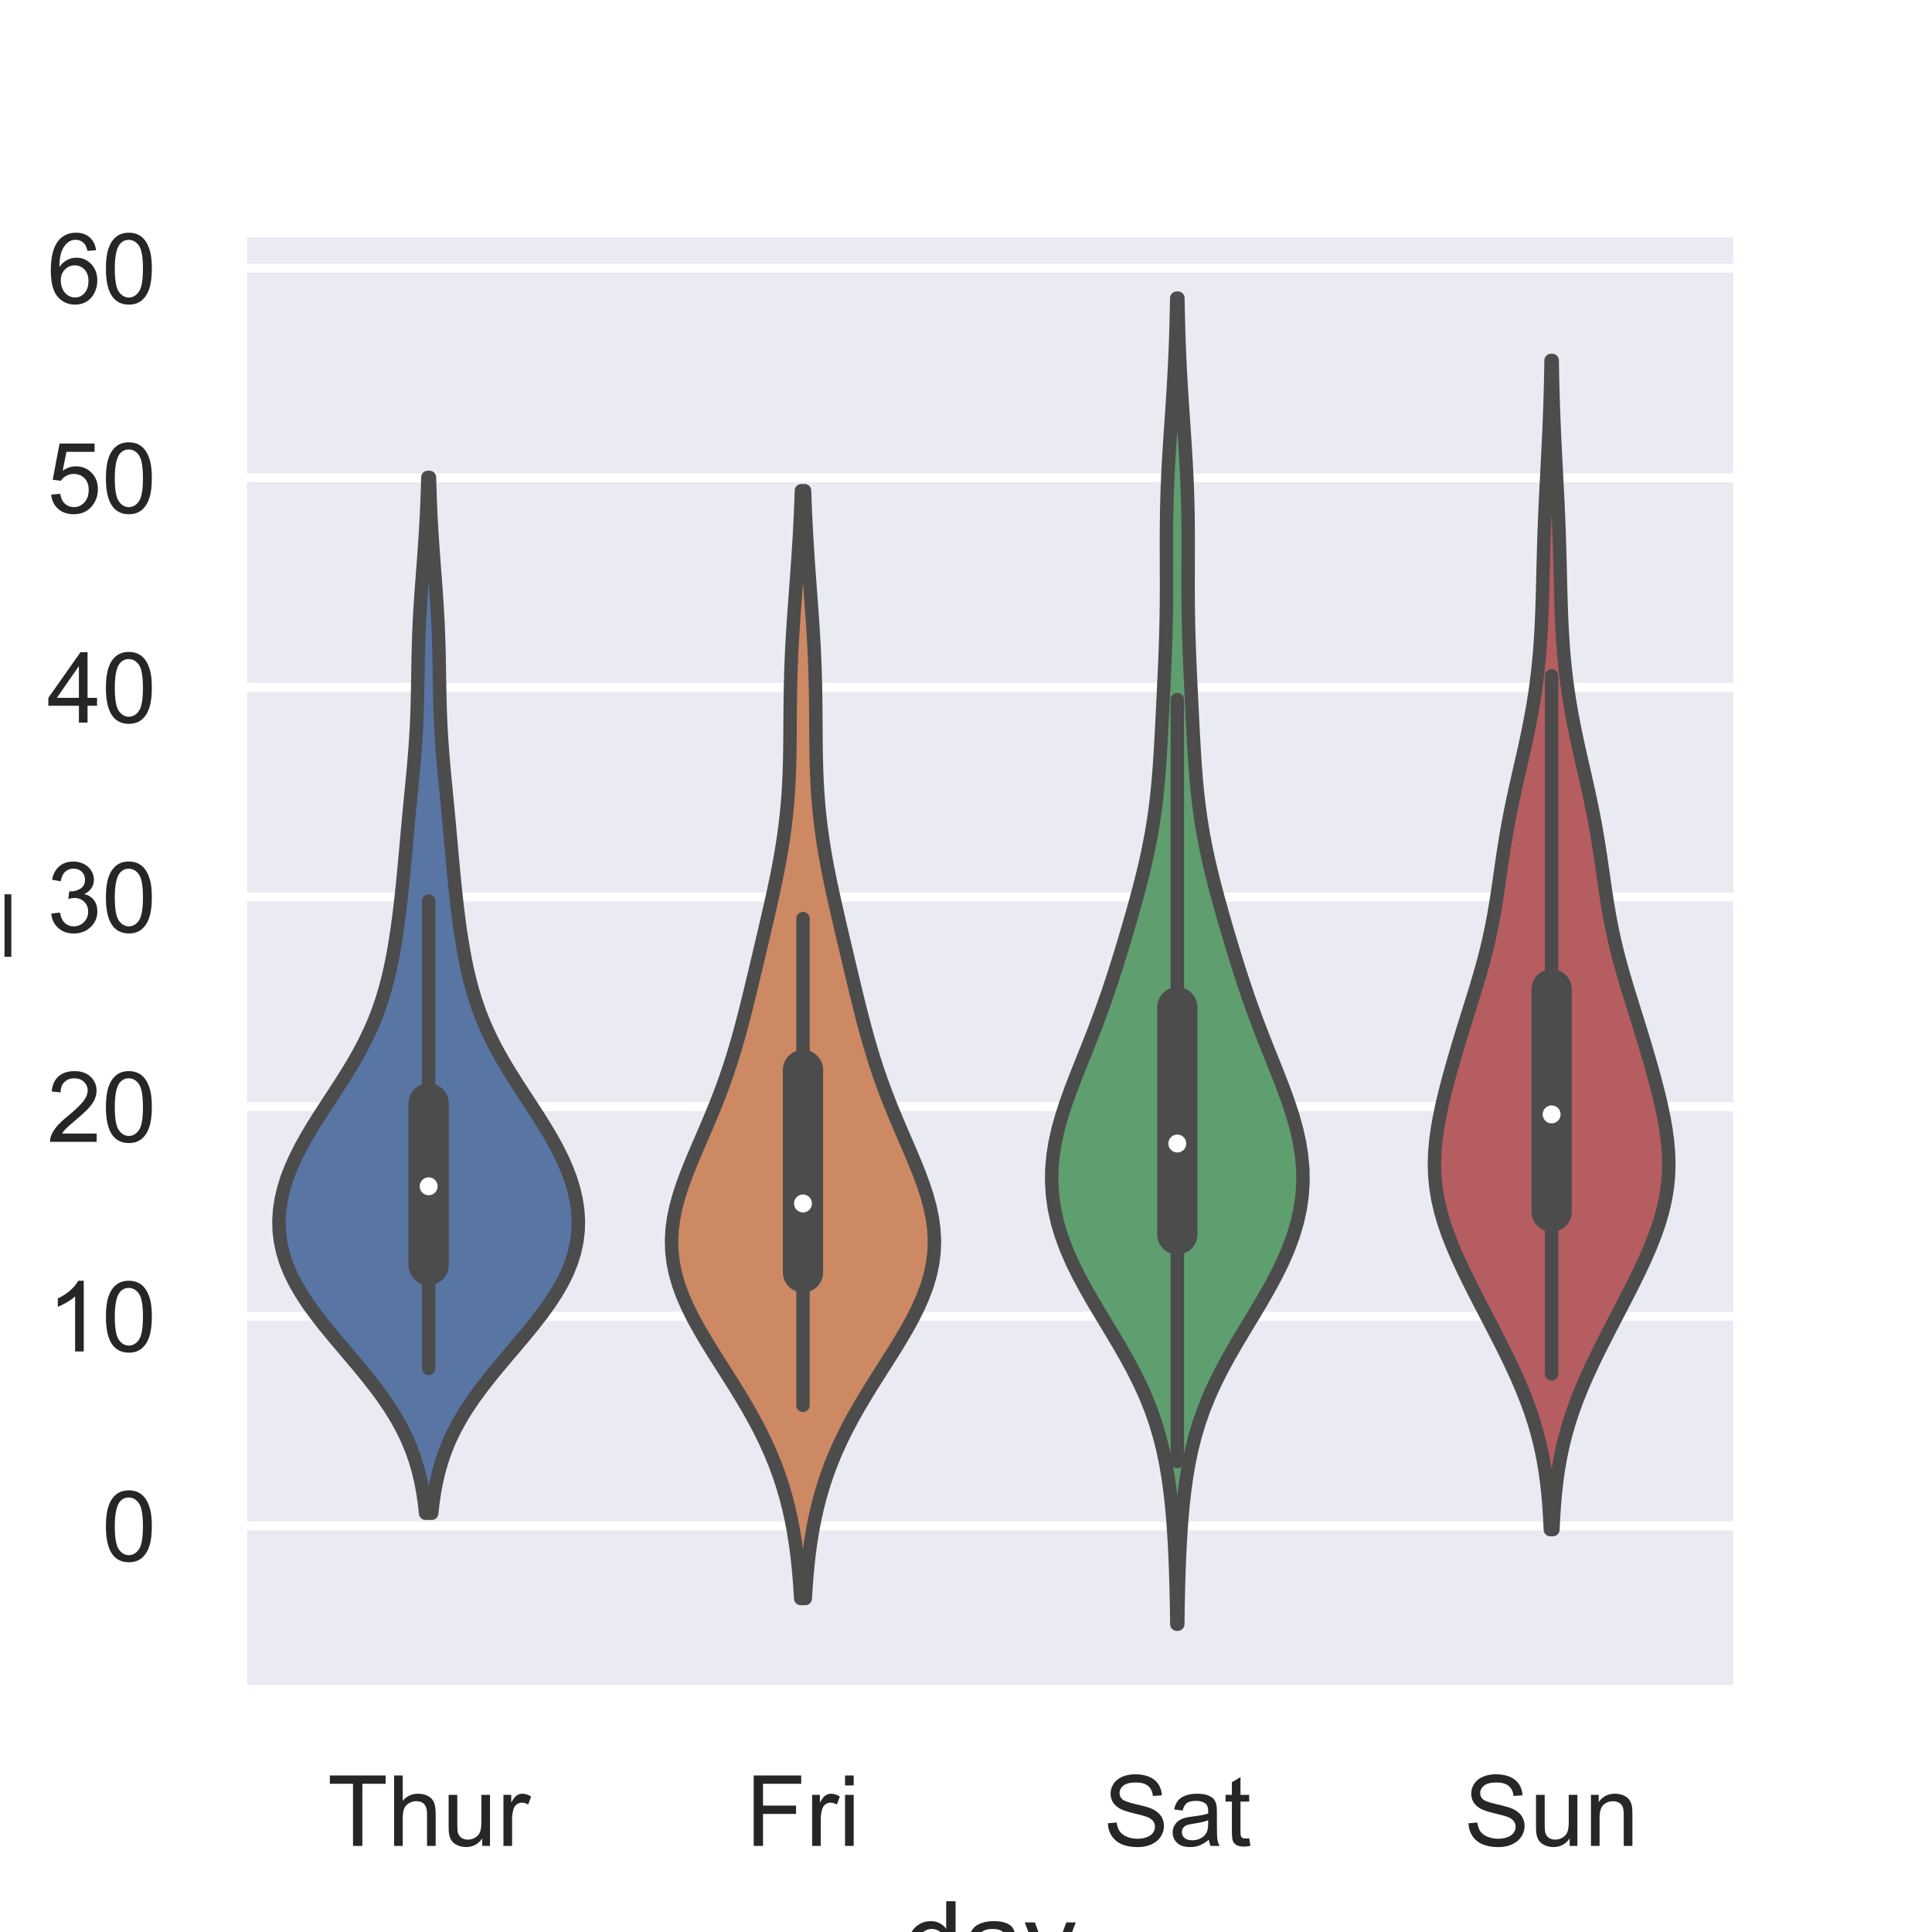 <?xml version="1.0" encoding="utf-8" standalone="no"?>
<!DOCTYPE svg PUBLIC "-//W3C//DTD SVG 1.1//EN"
  "http://www.w3.org/Graphics/SVG/1.1/DTD/svg11.dtd">
<!-- Created with matplotlib (https://matplotlib.org/) -->
<svg height="216pt" version="1.1" viewBox="0 0 216 216" width="216pt" xmlns="http://www.w3.org/2000/svg" xmlns:xlink="http://www.w3.org/1999/xlink">
 <defs>
  <style type="text/css">*{stroke-linecap:butt;stroke-linejoin:round;}</style>
 </defs>
 <g id="figure_1">
  <g id="patch_1">
   <path d="M 0 216 
L 216 216 
L 216 0 
L 0 0 
z
" style="fill:#ffffff;"/>
  </g>
  <g id="axes_1">
   <g id="patch_2">
    <path d="M 27 189 
L 194.4 189 
L 194.4 25.92 
L 27 25.92 
z
" style="fill:#eaeaf2;"/>
   </g>
   <g id="matplotlib.axis_1">
    <g id="xtick_1">
     <g id="text_1">
      <!-- Thur -->
      <g style="fill:#262626;" transform="translate(36.617 206.374)scale(0.11 -0.11)">
       <defs>
        <path d="M 25.922 0 
L 25.922 63.141 
L 2.344 63.141 
L 2.344 71.578 
L 59.078 71.578 
L 59.078 63.141 
L 35.406 63.141 
L 35.406 0 
z
" id="ArialMT-84"/>
        <path d="M 6.594 0 
L 6.594 71.578 
L 15.375 71.578 
L 15.375 45.906 
Q 21.531 53.031 30.906 53.031 
Q 36.672 53.031 40.922 50.75 
Q 45.172 48.484 47 44.484 
Q 48.828 40.484 48.828 32.859 
L 48.828 0 
L 40.047 0 
L 40.047 32.859 
Q 40.047 39.453 37.188 42.453 
Q 34.328 45.453 29.109 45.453 
Q 25.203 45.453 21.75 43.422 
Q 18.312 41.406 16.844 37.938 
Q 15.375 34.469 15.375 28.375 
L 15.375 0 
z
" id="ArialMT-104"/>
        <path d="M 40.578 0 
L 40.578 7.625 
Q 34.516 -1.172 24.125 -1.172 
Q 19.531 -1.172 15.547 0.578 
Q 11.578 2.344 9.641 5 
Q 7.719 7.672 6.938 11.531 
Q 6.391 14.109 6.391 19.734 
L 6.391 51.859 
L 15.188 51.859 
L 15.188 23.094 
Q 15.188 16.219 15.719 13.812 
Q 16.547 10.359 19.234 8.375 
Q 21.922 6.391 25.875 6.391 
Q 29.828 6.391 33.297 8.422 
Q 36.766 10.453 38.203 13.938 
Q 39.656 17.438 39.656 24.078 
L 39.656 51.859 
L 48.438 51.859 
L 48.438 0 
z
" id="ArialMT-117"/>
        <path d="M 6.5 0 
L 6.5 51.859 
L 14.406 51.859 
L 14.406 44 
Q 17.438 49.516 20 51.266 
Q 22.562 53.031 25.641 53.031 
Q 30.078 53.031 34.672 50.203 
L 31.641 42.047 
Q 28.422 43.953 25.203 43.953 
Q 22.312 43.953 20.016 42.219 
Q 17.719 40.484 16.75 37.406 
Q 15.281 32.719 15.281 27.156 
L 15.281 0 
z
" id="ArialMT-114"/>
       </defs>
       <use xlink:href="#ArialMT-84"/>
       <use x="61.084" xlink:href="#ArialMT-104"/>
       <use x="116.699" xlink:href="#ArialMT-117"/>
       <use x="172.314" xlink:href="#ArialMT-114"/>
      </g>
     </g>
    </g>
    <g id="xtick_2">
     <g id="text_2">
      <!-- Fri -->
      <g style="fill:#262626;" transform="translate(83.362 206.374)scale(0.11 -0.11)">
       <defs>
        <path d="M 8.203 0 
L 8.203 71.578 
L 56.5 71.578 
L 56.5 63.141 
L 17.672 63.141 
L 17.672 40.969 
L 51.266 40.969 
L 51.266 32.516 
L 17.672 32.516 
L 17.672 0 
z
" id="ArialMT-70"/>
        <path d="M 6.641 61.469 
L 6.641 71.578 
L 15.438 71.578 
L 15.438 61.469 
z
M 6.641 0 
L 6.641 51.859 
L 15.438 51.859 
L 15.438 0 
z
" id="ArialMT-105"/>
       </defs>
       <use xlink:href="#ArialMT-70"/>
       <use x="61.084" xlink:href="#ArialMT-114"/>
       <use x="94.385" xlink:href="#ArialMT-105"/>
      </g>
     </g>
    </g>
    <g id="xtick_3">
     <g id="text_3">
      <!-- Sat -->
      <g style="fill:#262626;" transform="translate(123.37 206.374)scale(0.11 -0.11)">
       <defs>
        <path d="M 4.5 23 
L 13.422 23.781 
Q 14.062 18.406 16.375 14.969 
Q 18.703 11.531 23.578 9.406 
Q 28.469 7.281 34.578 7.281 
Q 39.984 7.281 44.141 8.891 
Q 48.297 10.5 50.312 13.297 
Q 52.344 16.109 52.344 19.438 
Q 52.344 22.797 50.391 25.312 
Q 48.438 27.828 43.953 29.547 
Q 41.062 30.672 31.203 33.031 
Q 21.344 35.406 17.391 37.5 
Q 12.25 40.188 9.734 44.156 
Q 7.234 48.141 7.234 53.078 
Q 7.234 58.5 10.297 63.203 
Q 13.375 67.922 19.281 70.359 
Q 25.203 72.797 32.422 72.797 
Q 40.375 72.797 46.453 70.234 
Q 52.547 67.672 55.812 62.688 
Q 59.078 57.719 59.328 51.422 
L 50.25 50.734 
Q 49.516 57.516 45.281 60.984 
Q 41.062 64.453 32.812 64.453 
Q 24.219 64.453 20.281 61.297 
Q 16.359 58.156 16.359 53.719 
Q 16.359 49.859 19.141 47.359 
Q 21.875 44.875 33.422 42.266 
Q 44.969 39.656 49.266 37.703 
Q 55.516 34.812 58.484 30.391 
Q 61.469 25.984 61.469 20.219 
Q 61.469 14.5 58.203 9.438 
Q 54.938 4.391 48.797 1.578 
Q 42.672 -1.219 35.016 -1.219 
Q 25.297 -1.219 18.719 1.609 
Q 12.156 4.438 8.422 10.125 
Q 4.688 15.828 4.5 23 
z
" id="ArialMT-83"/>
        <path d="M 40.438 6.391 
Q 35.547 2.25 31.031 0.531 
Q 26.516 -1.172 21.344 -1.172 
Q 12.797 -1.172 8.203 3 
Q 3.609 7.172 3.609 13.672 
Q 3.609 17.484 5.344 20.625 
Q 7.078 23.781 9.891 25.688 
Q 12.703 27.594 16.219 28.562 
Q 18.797 29.25 24.031 29.891 
Q 34.672 31.156 39.703 32.906 
Q 39.75 34.719 39.75 35.203 
Q 39.75 40.578 37.25 42.781 
Q 33.891 45.75 27.25 45.75 
Q 21.047 45.75 18.094 43.578 
Q 15.141 41.406 13.719 35.891 
L 5.125 37.062 
Q 6.297 42.578 8.984 45.969 
Q 11.672 49.359 16.75 51.188 
Q 21.828 53.031 28.516 53.031 
Q 35.156 53.031 39.297 51.469 
Q 43.453 49.906 45.406 47.531 
Q 47.359 45.172 48.141 41.547 
Q 48.578 39.312 48.578 33.453 
L 48.578 21.734 
Q 48.578 9.469 49.141 6.219 
Q 49.703 2.984 51.375 0 
L 42.188 0 
Q 40.828 2.734 40.438 6.391 
z
M 39.703 26.031 
Q 34.906 24.078 25.344 22.703 
Q 19.922 21.922 17.672 20.938 
Q 15.438 19.969 14.203 18.094 
Q 12.984 16.219 12.984 13.922 
Q 12.984 10.406 15.641 8.062 
Q 18.312 5.719 23.438 5.719 
Q 28.516 5.719 32.469 7.938 
Q 36.422 10.156 38.281 14.016 
Q 39.703 17 39.703 22.797 
z
" id="ArialMT-97"/>
        <path d="M 25.781 7.859 
L 27.047 0.094 
Q 23.344 -0.688 20.406 -0.688 
Q 15.625 -0.688 12.984 0.828 
Q 10.359 2.344 9.281 4.812 
Q 8.203 7.281 8.203 15.188 
L 8.203 45.016 
L 1.766 45.016 
L 1.766 51.859 
L 8.203 51.859 
L 8.203 64.703 
L 16.938 69.969 
L 16.938 51.859 
L 25.781 51.859 
L 25.781 45.016 
L 16.938 45.016 
L 16.938 14.703 
Q 16.938 10.938 17.406 9.859 
Q 17.875 8.797 18.922 8.156 
Q 19.969 7.516 21.922 7.516 
Q 23.391 7.516 25.781 7.859 
z
" id="ArialMT-116"/>
       </defs>
       <use xlink:href="#ArialMT-83"/>
       <use x="66.699" xlink:href="#ArialMT-97"/>
       <use x="122.314" xlink:href="#ArialMT-116"/>
      </g>
     </g>
    </g>
    <g id="xtick_4">
     <g id="text_4">
      <!-- Sun -->
      <g style="fill:#262626;" transform="translate(163.689 206.374)scale(0.11 -0.11)">
       <defs>
        <path d="M 6.594 0 
L 6.594 51.859 
L 14.5 51.859 
L 14.5 44.484 
Q 20.219 53.031 31 53.031 
Q 35.688 53.031 39.625 51.344 
Q 43.562 49.656 45.516 46.922 
Q 47.469 44.188 48.25 40.438 
Q 48.734 37.984 48.734 31.891 
L 48.734 0 
L 39.938 0 
L 39.938 31.547 
Q 39.938 36.922 38.906 39.578 
Q 37.891 42.234 35.281 43.812 
Q 32.672 45.406 29.156 45.406 
Q 23.531 45.406 19.453 41.844 
Q 15.375 38.281 15.375 28.328 
L 15.375 0 
z
" id="ArialMT-110"/>
       </defs>
       <use xlink:href="#ArialMT-83"/>
       <use x="66.699" xlink:href="#ArialMT-117"/>
       <use x="122.314" xlink:href="#ArialMT-110"/>
      </g>
     </g>
    </g>
    <g id="text_5">
     <!-- day -->
     <g style="fill:#262626;" transform="translate(101.027 221.149)scale(0.12 -0.12)">
      <defs>
       <path d="M 40.234 0 
L 40.234 6.547 
Q 35.297 -1.172 25.734 -1.172 
Q 19.531 -1.172 14.328 2.25 
Q 9.125 5.672 6.266 11.797 
Q 3.422 17.922 3.422 25.875 
Q 3.422 33.641 6 39.969 
Q 8.594 46.297 13.766 49.656 
Q 18.953 53.031 25.344 53.031 
Q 30.031 53.031 33.688 51.047 
Q 37.359 49.078 39.656 45.906 
L 39.656 71.578 
L 48.391 71.578 
L 48.391 0 
z
M 12.453 25.875 
Q 12.453 15.922 16.641 10.984 
Q 20.844 6.062 26.562 6.062 
Q 32.328 6.062 36.344 10.766 
Q 40.375 15.484 40.375 25.141 
Q 40.375 35.797 36.266 40.766 
Q 32.172 45.75 26.172 45.75 
Q 20.312 45.75 16.375 40.969 
Q 12.453 36.188 12.453 25.875 
z
" id="ArialMT-100"/>
       <path d="M 6.203 -19.969 
L 5.219 -11.719 
Q 8.109 -12.5 10.25 -12.5 
Q 13.188 -12.5 14.938 -11.516 
Q 16.703 -10.547 17.828 -8.797 
Q 18.656 -7.469 20.516 -2.25 
Q 20.75 -1.516 21.297 -0.094 
L 1.609 51.859 
L 11.078 51.859 
L 21.875 21.828 
Q 23.969 16.109 25.641 9.812 
Q 27.156 15.875 29.25 21.625 
L 40.328 51.859 
L 49.125 51.859 
L 29.391 -0.875 
Q 26.219 -9.422 24.469 -12.641 
Q 22.125 -17 19.094 -19.016 
Q 16.062 -21.047 11.859 -21.047 
Q 9.328 -21.047 6.203 -19.969 
z
" id="ArialMT-121"/>
      </defs>
      <use xlink:href="#ArialMT-100"/>
      <use x="55.615" xlink:href="#ArialMT-97"/>
      <use x="111.23" xlink:href="#ArialMT-121"/>
     </g>
    </g>
   </g>
   <g id="matplotlib.axis_2">
    <g id="ytick_1">
     <g id="line2d_1">
      <path clip-path="url(#p6b7eb82f51)" d="M 27 170.593 
L 194.4 170.593 
" style="fill:none;stroke:#ffffff;stroke-linecap:round;"/>
     </g>
     <g id="text_6">
      <!-- 0 -->
      <g style="fill:#262626;" transform="translate(11.383 174.529)scale(0.11 -0.11)">
       <defs>
        <path d="M 4.156 35.297 
Q 4.156 48 6.766 55.734 
Q 9.375 63.484 14.516 67.672 
Q 19.672 71.875 27.484 71.875 
Q 33.25 71.875 37.594 69.547 
Q 41.938 67.234 44.766 62.859 
Q 47.609 58.5 49.219 52.219 
Q 50.828 45.953 50.828 35.297 
Q 50.828 22.703 48.234 14.969 
Q 45.656 7.234 40.5 3 
Q 35.359 -1.219 27.484 -1.219 
Q 17.141 -1.219 11.234 6.203 
Q 4.156 15.141 4.156 35.297 
z
M 13.188 35.297 
Q 13.188 17.672 17.312 11.828 
Q 21.438 6 27.484 6 
Q 33.547 6 37.672 11.859 
Q 41.797 17.719 41.797 35.297 
Q 41.797 52.984 37.672 58.781 
Q 33.547 64.594 27.391 64.594 
Q 21.344 64.594 17.719 59.469 
Q 13.188 52.938 13.188 35.297 
z
" id="ArialMT-48"/>
       </defs>
       <use xlink:href="#ArialMT-48"/>
      </g>
     </g>
    </g>
    <g id="ytick_2">
     <g id="line2d_2">
      <path clip-path="url(#p6b7eb82f51)" d="M 27 147.158 
L 194.4 147.158 
" style="fill:none;stroke:#ffffff;stroke-linecap:round;"/>
     </g>
     <g id="text_7">
      <!-- 10 -->
      <g style="fill:#262626;" transform="translate(5.266 151.095)scale(0.11 -0.11)">
       <defs>
        <path d="M 37.25 0 
L 28.469 0 
L 28.469 56 
Q 25.297 52.984 20.141 49.953 
Q 14.984 46.922 10.891 45.406 
L 10.891 53.906 
Q 18.266 57.375 23.781 62.297 
Q 29.297 67.234 31.594 71.875 
L 37.25 71.875 
z
" id="ArialMT-49"/>
       </defs>
       <use xlink:href="#ArialMT-49"/>
       <use x="55.615" xlink:href="#ArialMT-48"/>
      </g>
     </g>
    </g>
    <g id="ytick_3">
     <g id="line2d_3">
      <path clip-path="url(#p6b7eb82f51)" d="M 27 123.724 
L 194.4 123.724 
" style="fill:none;stroke:#ffffff;stroke-linecap:round;"/>
     </g>
     <g id="text_8">
      <!-- 20 -->
      <g style="fill:#262626;" transform="translate(5.266 127.66)scale(0.11 -0.11)">
       <defs>
        <path d="M 50.344 8.453 
L 50.344 0 
L 3.031 0 
Q 2.938 3.172 4.047 6.109 
Q 5.859 10.938 9.828 15.625 
Q 13.812 20.312 21.344 26.469 
Q 33.016 36.031 37.109 41.625 
Q 41.219 47.219 41.219 52.203 
Q 41.219 57.422 37.469 61 
Q 33.734 64.594 27.734 64.594 
Q 21.391 64.594 17.578 60.781 
Q 13.766 56.984 13.719 50.25 
L 4.688 51.172 
Q 5.609 61.281 11.656 66.578 
Q 17.719 71.875 27.938 71.875 
Q 38.234 71.875 44.234 66.156 
Q 50.25 60.453 50.25 52 
Q 50.25 47.703 48.484 43.547 
Q 46.734 39.406 42.656 34.812 
Q 38.578 30.219 29.109 22.219 
Q 21.188 15.578 18.938 13.203 
Q 16.703 10.844 15.234 8.453 
z
" id="ArialMT-50"/>
       </defs>
       <use xlink:href="#ArialMT-50"/>
       <use x="55.615" xlink:href="#ArialMT-48"/>
      </g>
     </g>
    </g>
    <g id="ytick_4">
     <g id="line2d_4">
      <path clip-path="url(#p6b7eb82f51)" d="M 27 100.289 
L 194.4 100.289 
" style="fill:none;stroke:#ffffff;stroke-linecap:round;"/>
     </g>
     <g id="text_9">
      <!-- 30 -->
      <g style="fill:#262626;" transform="translate(5.266 104.226)scale(0.11 -0.11)">
       <defs>
        <path d="M 4.203 18.891 
L 12.984 20.062 
Q 14.5 12.594 18.141 9.297 
Q 21.781 6 27 6 
Q 33.203 6 37.469 10.297 
Q 41.75 14.594 41.75 20.953 
Q 41.75 27 37.797 30.922 
Q 33.844 34.859 27.734 34.859 
Q 25.25 34.859 21.531 33.891 
L 22.516 41.609 
Q 23.391 41.5 23.922 41.5 
Q 29.547 41.5 34.031 44.422 
Q 38.531 47.359 38.531 53.469 
Q 38.531 58.297 35.25 61.469 
Q 31.984 64.656 26.812 64.656 
Q 21.688 64.656 18.266 61.422 
Q 14.844 58.203 13.875 51.766 
L 5.078 53.328 
Q 6.688 62.156 12.391 67.016 
Q 18.109 71.875 26.609 71.875 
Q 32.469 71.875 37.391 69.359 
Q 42.328 66.844 44.938 62.5 
Q 47.562 58.156 47.562 53.266 
Q 47.562 48.641 45.062 44.828 
Q 42.578 41.016 37.703 38.766 
Q 44.047 37.312 47.562 32.688 
Q 51.078 28.078 51.078 21.141 
Q 51.078 11.766 44.234 5.25 
Q 37.406 -1.266 26.953 -1.266 
Q 17.531 -1.266 11.297 4.344 
Q 5.078 9.969 4.203 18.891 
z
" id="ArialMT-51"/>
       </defs>
       <use xlink:href="#ArialMT-51"/>
       <use x="55.615" xlink:href="#ArialMT-48"/>
      </g>
     </g>
    </g>
    <g id="ytick_5">
     <g id="line2d_5">
      <path clip-path="url(#p6b7eb82f51)" d="M 27 76.855 
L 194.4 76.855 
" style="fill:none;stroke:#ffffff;stroke-linecap:round;"/>
     </g>
     <g id="text_10">
      <!-- 40 -->
      <g style="fill:#262626;" transform="translate(5.266 80.791)scale(0.11 -0.11)">
       <defs>
        <path d="M 32.328 0 
L 32.328 17.141 
L 1.266 17.141 
L 1.266 25.203 
L 33.938 71.578 
L 41.109 71.578 
L 41.109 25.203 
L 50.781 25.203 
L 50.781 17.141 
L 41.109 17.141 
L 41.109 0 
z
M 32.328 25.203 
L 32.328 57.469 
L 9.906 25.203 
z
" id="ArialMT-52"/>
       </defs>
       <use xlink:href="#ArialMT-52"/>
       <use x="55.615" xlink:href="#ArialMT-48"/>
      </g>
     </g>
    </g>
    <g id="ytick_6">
     <g id="line2d_6">
      <path clip-path="url(#p6b7eb82f51)" d="M 27 53.42 
L 194.4 53.42 
" style="fill:none;stroke:#ffffff;stroke-linecap:round;"/>
     </g>
     <g id="text_11">
      <!-- 50 -->
      <g style="fill:#262626;" transform="translate(5.266 57.357)scale(0.11 -0.11)">
       <defs>
        <path d="M 4.156 18.75 
L 13.375 19.531 
Q 14.406 12.797 18.141 9.391 
Q 21.875 6 27.156 6 
Q 33.5 6 37.891 10.781 
Q 42.281 15.578 42.281 23.484 
Q 42.281 31 38.062 35.344 
Q 33.844 39.703 27 39.703 
Q 22.75 39.703 19.328 37.766 
Q 15.922 35.844 13.969 32.766 
L 5.719 33.844 
L 12.641 70.609 
L 48.25 70.609 
L 48.25 62.203 
L 19.672 62.203 
L 15.828 42.969 
Q 22.266 47.469 29.344 47.469 
Q 38.719 47.469 45.156 40.969 
Q 51.609 34.469 51.609 24.266 
Q 51.609 14.547 45.953 7.469 
Q 39.062 -1.219 27.156 -1.219 
Q 17.391 -1.219 11.203 4.25 
Q 5.031 9.719 4.156 18.75 
z
" id="ArialMT-53"/>
       </defs>
       <use xlink:href="#ArialMT-53"/>
       <use x="55.615" xlink:href="#ArialMT-48"/>
      </g>
     </g>
    </g>
    <g id="ytick_7">
     <g id="line2d_7">
      <path clip-path="url(#p6b7eb82f51)" d="M 27 29.985 
L 194.4 29.985 
" style="fill:none;stroke:#ffffff;stroke-linecap:round;"/>
     </g>
     <g id="text_12">
      <!-- 60 -->
      <g style="fill:#262626;" transform="translate(5.266 33.922)scale(0.11 -0.11)">
       <defs>
        <path d="M 49.75 54.047 
L 41.016 53.375 
Q 39.844 58.547 37.703 60.891 
Q 34.125 64.656 28.906 64.656 
Q 24.703 64.656 21.531 62.312 
Q 17.391 59.281 14.984 53.469 
Q 12.594 47.656 12.5 36.922 
Q 15.672 41.75 20.266 44.094 
Q 24.859 46.438 29.891 46.438 
Q 38.672 46.438 44.844 39.969 
Q 51.031 33.5 51.031 23.25 
Q 51.031 16.5 48.125 10.719 
Q 45.219 4.938 40.141 1.859 
Q 35.062 -1.219 28.609 -1.219 
Q 17.625 -1.219 10.688 6.859 
Q 3.766 14.938 3.766 33.5 
Q 3.766 54.25 11.422 63.672 
Q 18.109 71.875 29.438 71.875 
Q 37.891 71.875 43.281 67.141 
Q 48.688 62.406 49.75 54.047 
z
M 13.875 23.188 
Q 13.875 18.656 15.797 14.5 
Q 17.719 10.359 21.188 8.172 
Q 24.656 6 28.469 6 
Q 34.031 6 38.031 10.484 
Q 42.047 14.984 42.047 22.703 
Q 42.047 30.125 38.078 34.391 
Q 34.125 38.672 28.125 38.672 
Q 22.172 38.672 18.016 34.391 
Q 13.875 30.125 13.875 23.188 
z
" id="ArialMT-54"/>
       </defs>
       <use xlink:href="#ArialMT-54"/>
       <use x="55.615" xlink:href="#ArialMT-48"/>
      </g>
     </g>
    </g>
    <g id="text_13">
     <!-- total_bill -->
     <g style="fill:#262626;" transform="translate(-1.119 129.472)rotate(-90)scale(0.12 -0.12)">
      <defs>
       <path d="M 3.328 25.922 
Q 3.328 40.328 11.328 47.266 
Q 18.016 53.031 27.641 53.031 
Q 38.328 53.031 45.109 46.016 
Q 51.906 39.016 51.906 26.656 
Q 51.906 16.656 48.906 10.906 
Q 45.906 5.172 40.156 2 
Q 34.422 -1.172 27.641 -1.172 
Q 16.75 -1.172 10.031 5.812 
Q 3.328 12.797 3.328 25.922 
z
M 12.359 25.922 
Q 12.359 15.969 16.703 11.016 
Q 21.047 6.062 27.641 6.062 
Q 34.188 6.062 38.531 11.031 
Q 42.875 16.016 42.875 26.219 
Q 42.875 35.844 38.5 40.797 
Q 34.125 45.75 27.641 45.75 
Q 21.047 45.75 16.703 40.812 
Q 12.359 35.891 12.359 25.922 
z
" id="ArialMT-111"/>
       <path d="M 6.391 0 
L 6.391 71.578 
L 15.188 71.578 
L 15.188 0 
z
" id="ArialMT-108"/>
       <path d="M -1.516 -19.875 
L -1.516 -13.531 
L 56.734 -13.531 
L 56.734 -19.875 
z
" id="ArialMT-95"/>
       <path d="M 14.703 0 
L 6.547 0 
L 6.547 71.578 
L 15.328 71.578 
L 15.328 46.047 
Q 20.906 53.031 29.547 53.031 
Q 34.328 53.031 38.594 51.094 
Q 42.875 49.172 45.625 45.672 
Q 48.391 42.188 49.953 37.25 
Q 51.516 32.328 51.516 26.703 
Q 51.516 13.375 44.922 6.094 
Q 38.328 -1.172 29.109 -1.172 
Q 19.922 -1.172 14.703 6.5 
z
M 14.594 26.312 
Q 14.594 17 17.141 12.844 
Q 21.297 6.062 28.375 6.062 
Q 34.125 6.062 38.328 11.062 
Q 42.531 16.062 42.531 25.984 
Q 42.531 36.141 38.5 40.969 
Q 34.469 45.797 28.766 45.797 
Q 23 45.797 18.797 40.797 
Q 14.594 35.797 14.594 26.312 
z
" id="ArialMT-98"/>
      </defs>
      <use xlink:href="#ArialMT-116"/>
      <use x="27.783" xlink:href="#ArialMT-111"/>
      <use x="83.398" xlink:href="#ArialMT-116"/>
      <use x="111.182" xlink:href="#ArialMT-97"/>
      <use x="166.797" xlink:href="#ArialMT-108"/>
      <use x="189.014" xlink:href="#ArialMT-95"/>
      <use x="244.629" xlink:href="#ArialMT-98"/>
      <use x="300.244" xlink:href="#ArialMT-105"/>
      <use x="322.461" xlink:href="#ArialMT-108"/>
      <use x="344.678" xlink:href="#ArialMT-108"/>
     </g>
    </g>
   </g>
   <g id="PolyCollection_1">
    <defs>
     <path d="M 48.267 -46.816 
L 47.583 -46.816 
L 47.452 -47.985 
L 47.28 -49.155 
L 47.061 -50.325 
L 46.786 -51.495 
L 46.449 -52.665 
L 46.043 -53.834 
L 45.561 -55.004 
L 45.001 -56.174 
L 44.361 -57.344 
L 43.643 -58.514 
L 42.851 -59.683 
L 41.993 -60.853 
L 41.078 -62.023 
L 40.122 -63.193 
L 39.138 -64.363 
L 38.145 -65.532 
L 37.161 -66.702 
L 36.205 -67.872 
L 35.295 -69.042 
L 34.449 -70.211 
L 33.681 -71.381 
L 33.003 -72.551 
L 32.426 -73.721 
L 31.956 -74.891 
L 31.597 -76.06 
L 31.35 -77.23 
L 31.213 -78.4 
L 31.185 -79.57 
L 31.261 -80.74 
L 31.438 -81.909 
L 31.71 -83.079 
L 32.072 -84.249 
L 32.518 -85.419 
L 33.04 -86.588 
L 33.632 -87.758 
L 34.282 -88.928 
L 34.981 -90.098 
L 35.715 -91.268 
L 36.472 -92.437 
L 37.237 -93.607 
L 37.996 -94.777 
L 38.736 -95.947 
L 39.445 -97.117 
L 40.113 -98.286 
L 40.732 -99.456 
L 41.299 -100.626 
L 41.811 -101.796 
L 42.268 -102.965 
L 42.672 -104.135 
L 43.028 -105.305 
L 43.34 -106.475 
L 43.614 -107.645 
L 43.856 -108.814 
L 44.071 -109.984 
L 44.263 -111.154 
L 44.436 -112.324 
L 44.594 -113.494 
L 44.738 -114.663 
L 44.87 -115.833 
L 44.994 -117.003 
L 45.109 -118.173 
L 45.219 -119.343 
L 45.326 -120.512 
L 45.431 -121.682 
L 45.536 -122.852 
L 45.643 -124.022 
L 45.753 -125.191 
L 45.865 -126.361 
L 45.978 -127.531 
L 46.091 -128.701 
L 46.201 -129.871 
L 46.304 -131.04 
L 46.398 -132.21 
L 46.481 -133.38 
L 46.55 -134.55 
L 46.605 -135.72 
L 46.647 -136.889 
L 46.678 -138.059 
L 46.701 -139.229 
L 46.72 -140.399 
L 46.739 -141.568 
L 46.761 -142.738 
L 46.79 -143.908 
L 46.828 -145.078 
L 46.878 -146.248 
L 46.938 -147.417 
L 47.009 -148.587 
L 47.089 -149.757 
L 47.174 -150.927 
L 47.263 -152.097 
L 47.351 -153.266 
L 47.437 -154.436 
L 47.518 -155.606 
L 47.592 -156.776 
L 47.657 -157.946 
L 47.714 -159.115 
L 47.762 -160.285 
L 47.801 -161.455 
L 47.833 -162.625 
L 48.017 -162.625 
L 48.017 -162.625 
L 48.049 -161.455 
L 48.088 -160.285 
L 48.136 -159.115 
L 48.193 -157.946 
L 48.258 -156.776 
L 48.332 -155.606 
L 48.413 -154.436 
L 48.499 -153.266 
L 48.587 -152.097 
L 48.676 -150.927 
L 48.761 -149.757 
L 48.841 -148.587 
L 48.912 -147.417 
L 48.972 -146.248 
L 49.022 -145.078 
L 49.06 -143.908 
L 49.089 -142.738 
L 49.111 -141.568 
L 49.13 -140.399 
L 49.149 -139.229 
L 49.172 -138.059 
L 49.203 -136.889 
L 49.245 -135.72 
L 49.3 -134.55 
L 49.369 -133.38 
L 49.452 -132.21 
L 49.546 -131.04 
L 49.649 -129.871 
L 49.759 -128.701 
L 49.872 -127.531 
L 49.985 -126.361 
L 50.097 -125.191 
L 50.207 -124.022 
L 50.314 -122.852 
L 50.419 -121.682 
L 50.524 -120.512 
L 50.631 -119.343 
L 50.741 -118.173 
L 50.856 -117.003 
L 50.98 -115.833 
L 51.112 -114.663 
L 51.256 -113.494 
L 51.414 -112.324 
L 51.587 -111.154 
L 51.779 -109.984 
L 51.994 -108.814 
L 52.236 -107.645 
L 52.51 -106.475 
L 52.822 -105.305 
L 53.178 -104.135 
L 53.582 -102.965 
L 54.039 -101.796 
L 54.551 -100.626 
L 55.118 -99.456 
L 55.737 -98.286 
L 56.405 -97.117 
L 57.114 -95.947 
L 57.854 -94.777 
L 58.613 -93.607 
L 59.378 -92.437 
L 60.135 -91.268 
L 60.869 -90.098 
L 61.568 -88.928 
L 62.218 -87.758 
L 62.81 -86.588 
L 63.332 -85.419 
L 63.778 -84.249 
L 64.14 -83.079 
L 64.412 -81.909 
L 64.589 -80.74 
L 64.665 -79.57 
L 64.637 -78.4 
L 64.5 -77.23 
L 64.253 -76.06 
L 63.894 -74.891 
L 63.424 -73.721 
L 62.847 -72.551 
L 62.169 -71.381 
L 61.401 -70.211 
L 60.555 -69.042 
L 59.645 -67.872 
L 58.689 -66.702 
L 57.705 -65.532 
L 56.712 -64.363 
L 55.728 -63.193 
L 54.772 -62.023 
L 53.857 -60.853 
L 52.999 -59.683 
L 52.207 -58.514 
L 51.489 -57.344 
L 50.849 -56.174 
L 50.289 -55.004 
L 49.807 -53.834 
L 49.401 -52.665 
L 49.064 -51.495 
L 48.789 -50.325 
L 48.57 -49.155 
L 48.398 -47.985 
L 48.267 -46.816 
z
" id="me6ee4283c7" style="stroke:#4c4c4c;stroke-width:1.5;"/>
    </defs>
    <g clip-path="url(#p6b7eb82f51)">
     <use style="fill:#5875a4;stroke:#4c4c4c;stroke-width:1.5;" x="0" xlink:href="#me6ee4283c7" y="216"/>
    </g>
   </g>
   <g id="PolyCollection_2">
    <defs>
     <path d="M 90.033 -37.287 
L 89.517 -37.287 
L 89.441 -38.538 
L 89.346 -39.789 
L 89.229 -41.04 
L 89.088 -42.291 
L 88.919 -43.542 
L 88.718 -44.793 
L 88.481 -46.044 
L 88.206 -47.295 
L 87.887 -48.546 
L 87.524 -49.798 
L 87.112 -51.049 
L 86.651 -52.3 
L 86.139 -53.551 
L 85.576 -54.802 
L 84.963 -56.053 
L 84.303 -57.304 
L 83.601 -58.555 
L 82.861 -59.806 
L 82.093 -61.057 
L 81.306 -62.308 
L 80.511 -63.559 
L 79.721 -64.81 
L 78.949 -66.061 
L 78.212 -67.312 
L 77.522 -68.563 
L 76.896 -69.814 
L 76.346 -71.065 
L 75.885 -72.316 
L 75.522 -73.567 
L 75.264 -74.818 
L 75.116 -76.069 
L 75.077 -77.32 
L 75.145 -78.571 
L 75.314 -79.822 
L 75.575 -81.073 
L 75.916 -82.324 
L 76.326 -83.575 
L 76.788 -84.826 
L 77.291 -86.077 
L 77.818 -87.328 
L 78.357 -88.579 
L 78.897 -89.83 
L 79.427 -91.081 
L 79.94 -92.332 
L 80.432 -93.583 
L 80.897 -94.834 
L 81.336 -96.085 
L 81.748 -97.337 
L 82.134 -98.588 
L 82.499 -99.839 
L 82.843 -101.09 
L 83.173 -102.341 
L 83.489 -103.592 
L 83.797 -104.843 
L 84.099 -106.094 
L 84.398 -107.345 
L 84.694 -108.596 
L 84.989 -109.847 
L 85.284 -111.098 
L 85.576 -112.349 
L 85.866 -113.6 
L 86.151 -114.851 
L 86.429 -116.102 
L 86.696 -117.353 
L 86.95 -118.604 
L 87.186 -119.855 
L 87.403 -121.106 
L 87.598 -122.357 
L 87.769 -123.608 
L 87.914 -124.859 
L 88.034 -126.11 
L 88.13 -127.361 
L 88.202 -128.612 
L 88.254 -129.863 
L 88.289 -131.114 
L 88.311 -132.365 
L 88.324 -133.616 
L 88.332 -134.867 
L 88.34 -136.118 
L 88.35 -137.369 
L 88.368 -138.62 
L 88.394 -139.871 
L 88.43 -141.122 
L 88.478 -142.373 
L 88.536 -143.624 
L 88.606 -144.876 
L 88.684 -146.127 
L 88.769 -147.378 
L 88.859 -148.629 
L 88.951 -149.88 
L 89.044 -151.131 
L 89.135 -152.382 
L 89.221 -153.633 
L 89.302 -154.884 
L 89.377 -156.135 
L 89.444 -157.386 
L 89.504 -158.637 
L 89.556 -159.888 
L 89.6 -161.139 
L 89.95 -161.139 
L 89.95 -161.139 
L 89.994 -159.888 
L 90.046 -158.637 
L 90.106 -157.386 
L 90.173 -156.135 
L 90.248 -154.884 
L 90.329 -153.633 
L 90.415 -152.382 
L 90.506 -151.131 
L 90.599 -149.88 
L 90.691 -148.629 
L 90.781 -147.378 
L 90.866 -146.127 
L 90.944 -144.876 
L 91.014 -143.624 
L 91.072 -142.373 
L 91.12 -141.122 
L 91.156 -139.871 
L 91.182 -138.62 
L 91.2 -137.369 
L 91.21 -136.118 
L 91.218 -134.867 
L 91.226 -133.616 
L 91.239 -132.365 
L 91.261 -131.114 
L 91.296 -129.863 
L 91.348 -128.612 
L 91.42 -127.361 
L 91.516 -126.11 
L 91.636 -124.859 
L 91.781 -123.608 
L 91.952 -122.357 
L 92.147 -121.106 
L 92.364 -119.855 
L 92.6 -118.604 
L 92.854 -117.353 
L 93.121 -116.102 
L 93.399 -114.851 
L 93.684 -113.6 
L 93.974 -112.349 
L 94.266 -111.098 
L 94.561 -109.847 
L 94.856 -108.596 
L 95.152 -107.345 
L 95.451 -106.094 
L 95.753 -104.843 
L 96.061 -103.592 
L 96.377 -102.341 
L 96.707 -101.09 
L 97.051 -99.839 
L 97.416 -98.588 
L 97.802 -97.337 
L 98.214 -96.085 
L 98.653 -94.834 
L 99.118 -93.583 
L 99.61 -92.332 
L 100.123 -91.081 
L 100.653 -89.83 
L 101.193 -88.579 
L 101.732 -87.328 
L 102.259 -86.077 
L 102.762 -84.826 
L 103.224 -83.575 
L 103.634 -82.324 
L 103.975 -81.073 
L 104.236 -79.822 
L 104.405 -78.571 
L 104.473 -77.32 
L 104.434 -76.069 
L 104.286 -74.818 
L 104.028 -73.567 
L 103.665 -72.316 
L 103.204 -71.065 
L 102.654 -69.814 
L 102.028 -68.563 
L 101.338 -67.312 
L 100.601 -66.061 
L 99.829 -64.81 
L 99.039 -63.559 
L 98.244 -62.308 
L 97.457 -61.057 
L 96.689 -59.806 
L 95.949 -58.555 
L 95.247 -57.304 
L 94.587 -56.053 
L 93.974 -54.802 
L 93.411 -53.551 
L 92.899 -52.3 
L 92.438 -51.049 
L 92.026 -49.798 
L 91.663 -48.546 
L 91.344 -47.295 
L 91.069 -46.044 
L 90.832 -44.793 
L 90.631 -43.542 
L 90.462 -42.291 
L 90.321 -41.04 
L 90.204 -39.789 
L 90.109 -38.538 
L 90.033 -37.287 
z
" id="mab7d2512b2" style="stroke:#4c4c4c;stroke-width:1.5;"/>
    </defs>
    <g clip-path="url(#p6b7eb82f51)">
     <use style="fill:#cc8963;stroke:#4c4c4c;stroke-width:1.5;" x="0" xlink:href="#mab7d2512b2" y="216"/>
    </g>
   </g>
   <g id="PolyCollection_3">
    <defs>
     <path d="M 131.677 -34.413 
L 131.573 -34.413 
L 131.552 -35.91 
L 131.523 -37.408 
L 131.487 -38.905 
L 131.44 -40.403 
L 131.382 -41.9 
L 131.308 -43.398 
L 131.218 -44.895 
L 131.106 -46.393 
L 130.968 -47.89 
L 130.798 -49.388 
L 130.589 -50.885 
L 130.334 -52.383 
L 130.023 -53.88 
L 129.648 -55.378 
L 129.202 -56.876 
L 128.68 -58.373 
L 128.079 -59.871 
L 127.399 -61.368 
L 126.647 -62.866 
L 125.832 -64.363 
L 124.969 -65.861 
L 124.074 -67.358 
L 123.169 -68.856 
L 122.275 -70.353 
L 121.414 -71.851 
L 120.605 -73.348 
L 119.867 -74.846 
L 119.216 -76.343 
L 118.662 -77.841 
L 118.217 -79.338 
L 117.885 -80.836 
L 117.671 -82.333 
L 117.575 -83.831 
L 117.597 -85.328 
L 117.731 -86.826 
L 117.972 -88.323 
L 118.31 -89.821 
L 118.731 -91.319 
L 119.222 -92.816 
L 119.765 -94.314 
L 120.343 -95.811 
L 120.939 -97.309 
L 121.539 -98.806 
L 122.13 -100.304 
L 122.703 -101.801 
L 123.254 -103.299 
L 123.78 -104.796 
L 124.284 -106.294 
L 124.768 -107.791 
L 125.235 -109.289 
L 125.689 -110.786 
L 126.132 -112.284 
L 126.563 -113.781 
L 126.982 -115.279 
L 127.383 -116.776 
L 127.763 -118.274 
L 128.116 -119.771 
L 128.437 -121.269 
L 128.722 -122.766 
L 128.97 -124.264 
L 129.181 -125.761 
L 129.357 -127.259 
L 129.501 -128.757 
L 129.62 -130.254 
L 129.721 -131.752 
L 129.808 -133.249 
L 129.887 -134.747 
L 129.963 -136.244 
L 130.037 -137.742 
L 130.109 -139.239 
L 130.179 -140.737 
L 130.244 -142.234 
L 130.301 -143.732 
L 130.348 -145.229 
L 130.383 -146.727 
L 130.405 -148.224 
L 130.416 -149.722 
L 130.417 -151.219 
L 130.413 -152.717 
L 130.408 -154.214 
L 130.407 -155.712 
L 130.414 -157.209 
L 130.434 -158.707 
L 130.469 -160.204 
L 130.519 -161.702 
L 130.586 -163.2 
L 130.667 -164.697 
L 130.759 -166.195 
L 130.857 -167.692 
L 130.959 -169.19 
L 131.06 -170.687 
L 131.157 -172.185 
L 131.245 -173.682 
L 131.324 -175.18 
L 131.392 -176.677 
L 131.449 -178.175 
L 131.495 -179.672 
L 131.531 -181.17 
L 131.559 -182.667 
L 131.691 -182.667 
L 131.691 -182.667 
L 131.719 -181.17 
L 131.755 -179.672 
L 131.801 -178.175 
L 131.858 -176.677 
L 131.926 -175.18 
L 132.005 -173.682 
L 132.093 -172.185 
L 132.19 -170.687 
L 132.291 -169.19 
L 132.393 -167.692 
L 132.491 -166.195 
L 132.583 -164.697 
L 132.664 -163.2 
L 132.731 -161.702 
L 132.781 -160.204 
L 132.816 -158.707 
L 132.836 -157.209 
L 132.843 -155.712 
L 132.842 -154.214 
L 132.837 -152.717 
L 132.833 -151.219 
L 132.834 -149.722 
L 132.845 -148.224 
L 132.867 -146.727 
L 132.902 -145.229 
L 132.949 -143.732 
L 133.006 -142.234 
L 133.071 -140.737 
L 133.141 -139.239 
L 133.213 -137.742 
L 133.287 -136.244 
L 133.363 -134.747 
L 133.442 -133.249 
L 133.529 -131.752 
L 133.63 -130.254 
L 133.749 -128.757 
L 133.893 -127.259 
L 134.069 -125.761 
L 134.28 -124.264 
L 134.528 -122.766 
L 134.813 -121.269 
L 135.134 -119.771 
L 135.487 -118.274 
L 135.867 -116.776 
L 136.268 -115.279 
L 136.687 -113.781 
L 137.118 -112.284 
L 137.561 -110.786 
L 138.015 -109.289 
L 138.482 -107.791 
L 138.966 -106.294 
L 139.47 -104.796 
L 139.996 -103.299 
L 140.547 -101.801 
L 141.12 -100.304 
L 141.711 -98.806 
L 142.311 -97.309 
L 142.907 -95.811 
L 143.485 -94.314 
L 144.028 -92.816 
L 144.519 -91.319 
L 144.94 -89.821 
L 145.278 -88.323 
L 145.519 -86.826 
L 145.653 -85.328 
L 145.675 -83.831 
L 145.579 -82.333 
L 145.365 -80.836 
L 145.033 -79.338 
L 144.588 -77.841 
L 144.034 -76.343 
L 143.383 -74.846 
L 142.645 -73.348 
L 141.836 -71.851 
L 140.975 -70.353 
L 140.081 -68.856 
L 139.176 -67.358 
L 138.281 -65.861 
L 137.418 -64.363 
L 136.603 -62.866 
L 135.851 -61.368 
L 135.171 -59.871 
L 134.57 -58.373 
L 134.048 -56.876 
L 133.602 -55.378 
L 133.227 -53.88 
L 132.916 -52.383 
L 132.661 -50.885 
L 132.452 -49.388 
L 132.282 -47.89 
L 132.144 -46.393 
L 132.032 -44.895 
L 131.942 -43.398 
L 131.868 -41.9 
L 131.81 -40.403 
L 131.763 -38.905 
L 131.727 -37.408 
L 131.698 -35.91 
L 131.677 -34.413 
z
" id="m968211f718" style="stroke:#4c4c4c;stroke-width:1.5;"/>
    </defs>
    <g clip-path="url(#p6b7eb82f51)">
     <use style="fill:#5f9e6e;stroke:#4c4c4c;stroke-width:1.5;" x="0" xlink:href="#m968211f718" y="216"/>
    </g>
   </g>
   <g id="PolyCollection_4">
    <defs>
     <path d="M 173.62 -44.988 
L 173.33 -44.988 
L 173.266 -46.308 
L 173.181 -47.628 
L 173.069 -48.949 
L 172.925 -50.269 
L 172.742 -51.589 
L 172.516 -52.91 
L 172.243 -54.23 
L 171.918 -55.551 
L 171.541 -56.871 
L 171.11 -58.191 
L 170.628 -59.512 
L 170.098 -60.832 
L 169.526 -62.152 
L 168.916 -63.473 
L 168.277 -64.793 
L 167.615 -66.113 
L 166.938 -67.434 
L 166.253 -68.754 
L 165.568 -70.074 
L 164.888 -71.395 
L 164.223 -72.715 
L 163.58 -74.035 
L 162.968 -75.356 
L 162.398 -76.676 
L 161.881 -77.996 
L 161.427 -79.317 
L 161.045 -80.637 
L 160.745 -81.957 
L 160.532 -83.278 
L 160.407 -84.598 
L 160.37 -85.918 
L 160.415 -87.239 
L 160.534 -88.559 
L 160.718 -89.879 
L 160.956 -91.2 
L 161.236 -92.52 
L 161.551 -93.84 
L 161.891 -95.161 
L 162.252 -96.481 
L 162.628 -97.801 
L 163.018 -99.122 
L 163.418 -100.442 
L 163.826 -101.762 
L 164.239 -103.083 
L 164.65 -104.403 
L 165.054 -105.723 
L 165.445 -107.044 
L 165.815 -108.364 
L 166.159 -109.684 
L 166.473 -111.005 
L 166.755 -112.325 
L 167.007 -113.645 
L 167.232 -114.966 
L 167.437 -116.286 
L 167.629 -117.606 
L 167.818 -118.927 
L 168.01 -120.247 
L 168.213 -121.567 
L 168.432 -122.888 
L 168.67 -124.208 
L 168.927 -125.528 
L 169.203 -126.849 
L 169.493 -128.169 
L 169.791 -129.489 
L 170.092 -130.81 
L 170.39 -132.13 
L 170.679 -133.45 
L 170.952 -134.771 
L 171.205 -136.091 
L 171.436 -137.411 
L 171.641 -138.732 
L 171.82 -140.052 
L 171.972 -141.372 
L 172.1 -142.693 
L 172.204 -144.013 
L 172.287 -145.333 
L 172.353 -146.654 
L 172.404 -147.974 
L 172.446 -149.294 
L 172.481 -150.615 
L 172.513 -151.935 
L 172.545 -153.255 
L 172.581 -154.576 
L 172.621 -155.896 
L 172.668 -157.216 
L 172.722 -158.537 
L 172.781 -159.857 
L 172.846 -161.177 
L 172.914 -162.498 
L 172.983 -163.818 
L 173.051 -165.138 
L 173.116 -166.459 
L 173.178 -167.779 
L 173.233 -169.099 
L 173.282 -170.42 
L 173.324 -171.74 
L 173.36 -173.06 
L 173.389 -174.381 
L 173.412 -175.701 
L 173.538 -175.701 
L 173.538 -175.701 
L 173.561 -174.381 
L 173.59 -173.06 
L 173.626 -171.74 
L 173.668 -170.42 
L 173.717 -169.099 
L 173.772 -167.779 
L 173.834 -166.459 
L 173.899 -165.138 
L 173.967 -163.818 
L 174.036 -162.498 
L 174.104 -161.177 
L 174.169 -159.857 
L 174.228 -158.537 
L 174.282 -157.216 
L 174.329 -155.896 
L 174.369 -154.576 
L 174.405 -153.255 
L 174.437 -151.935 
L 174.469 -150.615 
L 174.504 -149.294 
L 174.546 -147.974 
L 174.597 -146.654 
L 174.663 -145.333 
L 174.746 -144.013 
L 174.85 -142.693 
L 174.978 -141.372 
L 175.13 -140.052 
L 175.309 -138.732 
L 175.514 -137.411 
L 175.745 -136.091 
L 175.998 -134.771 
L 176.271 -133.45 
L 176.56 -132.13 
L 176.858 -130.81 
L 177.159 -129.489 
L 177.457 -128.169 
L 177.747 -126.849 
L 178.023 -125.528 
L 178.28 -124.208 
L 178.518 -122.888 
L 178.737 -121.567 
L 178.94 -120.247 
L 179.132 -118.927 
L 179.321 -117.606 
L 179.513 -116.286 
L 179.718 -114.966 
L 179.943 -113.645 
L 180.195 -112.325 
L 180.477 -111.005 
L 180.791 -109.684 
L 181.135 -108.364 
L 181.505 -107.044 
L 181.896 -105.723 
L 182.3 -104.403 
L 182.711 -103.083 
L 183.124 -101.762 
L 183.532 -100.442 
L 183.932 -99.122 
L 184.322 -97.801 
L 184.698 -96.481 
L 185.059 -95.161 
L 185.399 -93.84 
L 185.714 -92.52 
L 185.994 -91.2 
L 186.232 -89.879 
L 186.416 -88.559 
L 186.535 -87.239 
L 186.58 -85.918 
L 186.543 -84.598 
L 186.418 -83.278 
L 186.205 -81.957 
L 185.905 -80.637 
L 185.523 -79.317 
L 185.069 -77.996 
L 184.552 -76.676 
L 183.982 -75.356 
L 183.37 -74.035 
L 182.727 -72.715 
L 182.062 -71.395 
L 181.382 -70.074 
L 180.697 -68.754 
L 180.012 -67.434 
L 179.335 -66.113 
L 178.673 -64.793 
L 178.034 -63.473 
L 177.424 -62.152 
L 176.852 -60.832 
L 176.322 -59.512 
L 175.84 -58.191 
L 175.409 -56.871 
L 175.032 -55.551 
L 174.707 -54.23 
L 174.434 -52.91 
L 174.208 -51.589 
L 174.025 -50.269 
L 173.881 -48.949 
L 173.769 -47.628 
L 173.684 -46.308 
L 173.62 -44.988 
z
" id="md41f0579e0" style="stroke:#4c4c4c;stroke-width:1.5;"/>
    </defs>
    <g clip-path="url(#p6b7eb82f51)">
     <use style="fill:#b55d60;stroke:#4c4c4c;stroke-width:1.5;" x="0" xlink:href="#md41f0579e0" y="216"/>
    </g>
   </g>
   <g id="line2d_8">
    <path clip-path="url(#p6b7eb82f51)" d="M 47.925 152.993 
L 47.925 100.758 
" style="fill:none;stroke:#4c4c4c;stroke-linecap:round;stroke-width:1.5;"/>
   </g>
   <g id="line2d_9">
    <path clip-path="url(#p6b7eb82f51)" d="M 47.925 141.434 
L 47.925 123.36 
" style="fill:none;stroke:#4c4c4c;stroke-linecap:round;stroke-width:4.5;"/>
   </g>
   <g id="line2d_10">
    <path clip-path="url(#p6b7eb82f51)" d="M 89.775 157.118 
L 89.775 102.703 
" style="fill:none;stroke:#4c4c4c;stroke-linecap:round;stroke-width:1.5;"/>
   </g>
   <g id="line2d_11">
    <path clip-path="url(#p6b7eb82f51)" d="M 89.775 142.249 
L 89.775 119.623 
" style="fill:none;stroke:#4c4c4c;stroke-linecap:round;stroke-width:4.5;"/>
   </g>
   <g id="line2d_12">
    <path clip-path="url(#p6b7eb82f51)" d="M 131.625 163.398 
L 131.625 78.214 
" style="fill:none;stroke:#4c4c4c;stroke-linecap:round;stroke-width:1.5;"/>
   </g>
   <g id="line2d_13">
    <path clip-path="url(#p6b7eb82f51)" d="M 131.625 138.007 
L 131.625 112.616 
" style="fill:none;stroke:#4c4c4c;stroke-linecap:round;stroke-width:4.5;"/>
   </g>
   <g id="line2d_14">
    <path clip-path="url(#p6b7eb82f51)" d="M 173.475 153.603 
L 173.475 75.566 
" style="fill:none;stroke:#4c4c4c;stroke-linecap:round;stroke-width:1.5;"/>
   </g>
   <g id="line2d_15">
    <path clip-path="url(#p6b7eb82f51)" d="M 173.475 135.47 
L 173.475 110.606 
" style="fill:none;stroke:#4c4c4c;stroke-linecap:round;stroke-width:4.5;"/>
   </g>
   <g id="patch_3">
    <path d="M 27 189 
L 27 25.92 
" style="fill:none;stroke:#ffffff;stroke-linecap:square;stroke-linejoin:miter;stroke-width:1.25;"/>
   </g>
   <g id="patch_4">
    <path d="M 194.4 189 
L 194.4 25.92 
" style="fill:none;stroke:#ffffff;stroke-linecap:square;stroke-linejoin:miter;stroke-width:1.25;"/>
   </g>
   <g id="patch_5">
    <path d="M 27 189 
L 194.4 189 
" style="fill:none;stroke:#ffffff;stroke-linecap:square;stroke-linejoin:miter;stroke-width:1.25;"/>
   </g>
   <g id="patch_6">
    <path d="M 27 25.92 
L 194.4 25.92 
" style="fill:none;stroke:#ffffff;stroke-linecap:square;stroke-linejoin:miter;stroke-width:1.25;"/>
   </g>
   <g id="PathCollection_1">
    <defs>
     <path d="M 0 1.5 
C 0.398 1.5 0.779 1.342 1.061 1.061 
C 1.342 0.779 1.5 0.398 1.5 0 
C 1.5 -0.398 1.342 -0.779 1.061 -1.061 
C 0.779 -1.342 0.398 -1.5 0 -1.5 
C -0.398 -1.5 -0.779 -1.342 -1.061 -1.061 
C -1.342 -0.779 -1.5 -0.398 -1.5 0 
C -1.5 0.398 -1.342 0.779 -1.061 1.061 
C -0.779 1.342 -0.398 1.5 0 1.5 
z
" id="m65b09319ba" style="stroke:#4c4c4c;"/>
    </defs>
    <g clip-path="url(#p6b7eb82f51)">
     <use style="fill:#ffffff;stroke:#4c4c4c;" x="47.925" xlink:href="#m65b09319ba" y="132.629"/>
    </g>
   </g>
   <g id="PathCollection_2">
    <g clip-path="url(#p6b7eb82f51)">
     <use style="fill:#ffffff;stroke:#4c4c4c;" x="89.775" xlink:href="#m65b09319ba" y="134.55"/>
    </g>
   </g>
   <g id="PathCollection_3">
    <g clip-path="url(#p6b7eb82f51)">
     <use style="fill:#ffffff;stroke:#4c4c4c;" x="131.625" xlink:href="#m65b09319ba" y="127.848"/>
    </g>
   </g>
   <g id="PathCollection_4">
    <g clip-path="url(#p6b7eb82f51)">
     <use style="fill:#ffffff;stroke:#4c4c4c;" x="173.475" xlink:href="#m65b09319ba" y="124.591"/>
    </g>
   </g>
  </g>
 </g>
 <defs>
  <clipPath id="p6b7eb82f51">
   <rect height="163.08" width="167.4" x="27" y="25.92"/>
  </clipPath>
 </defs>
</svg>
